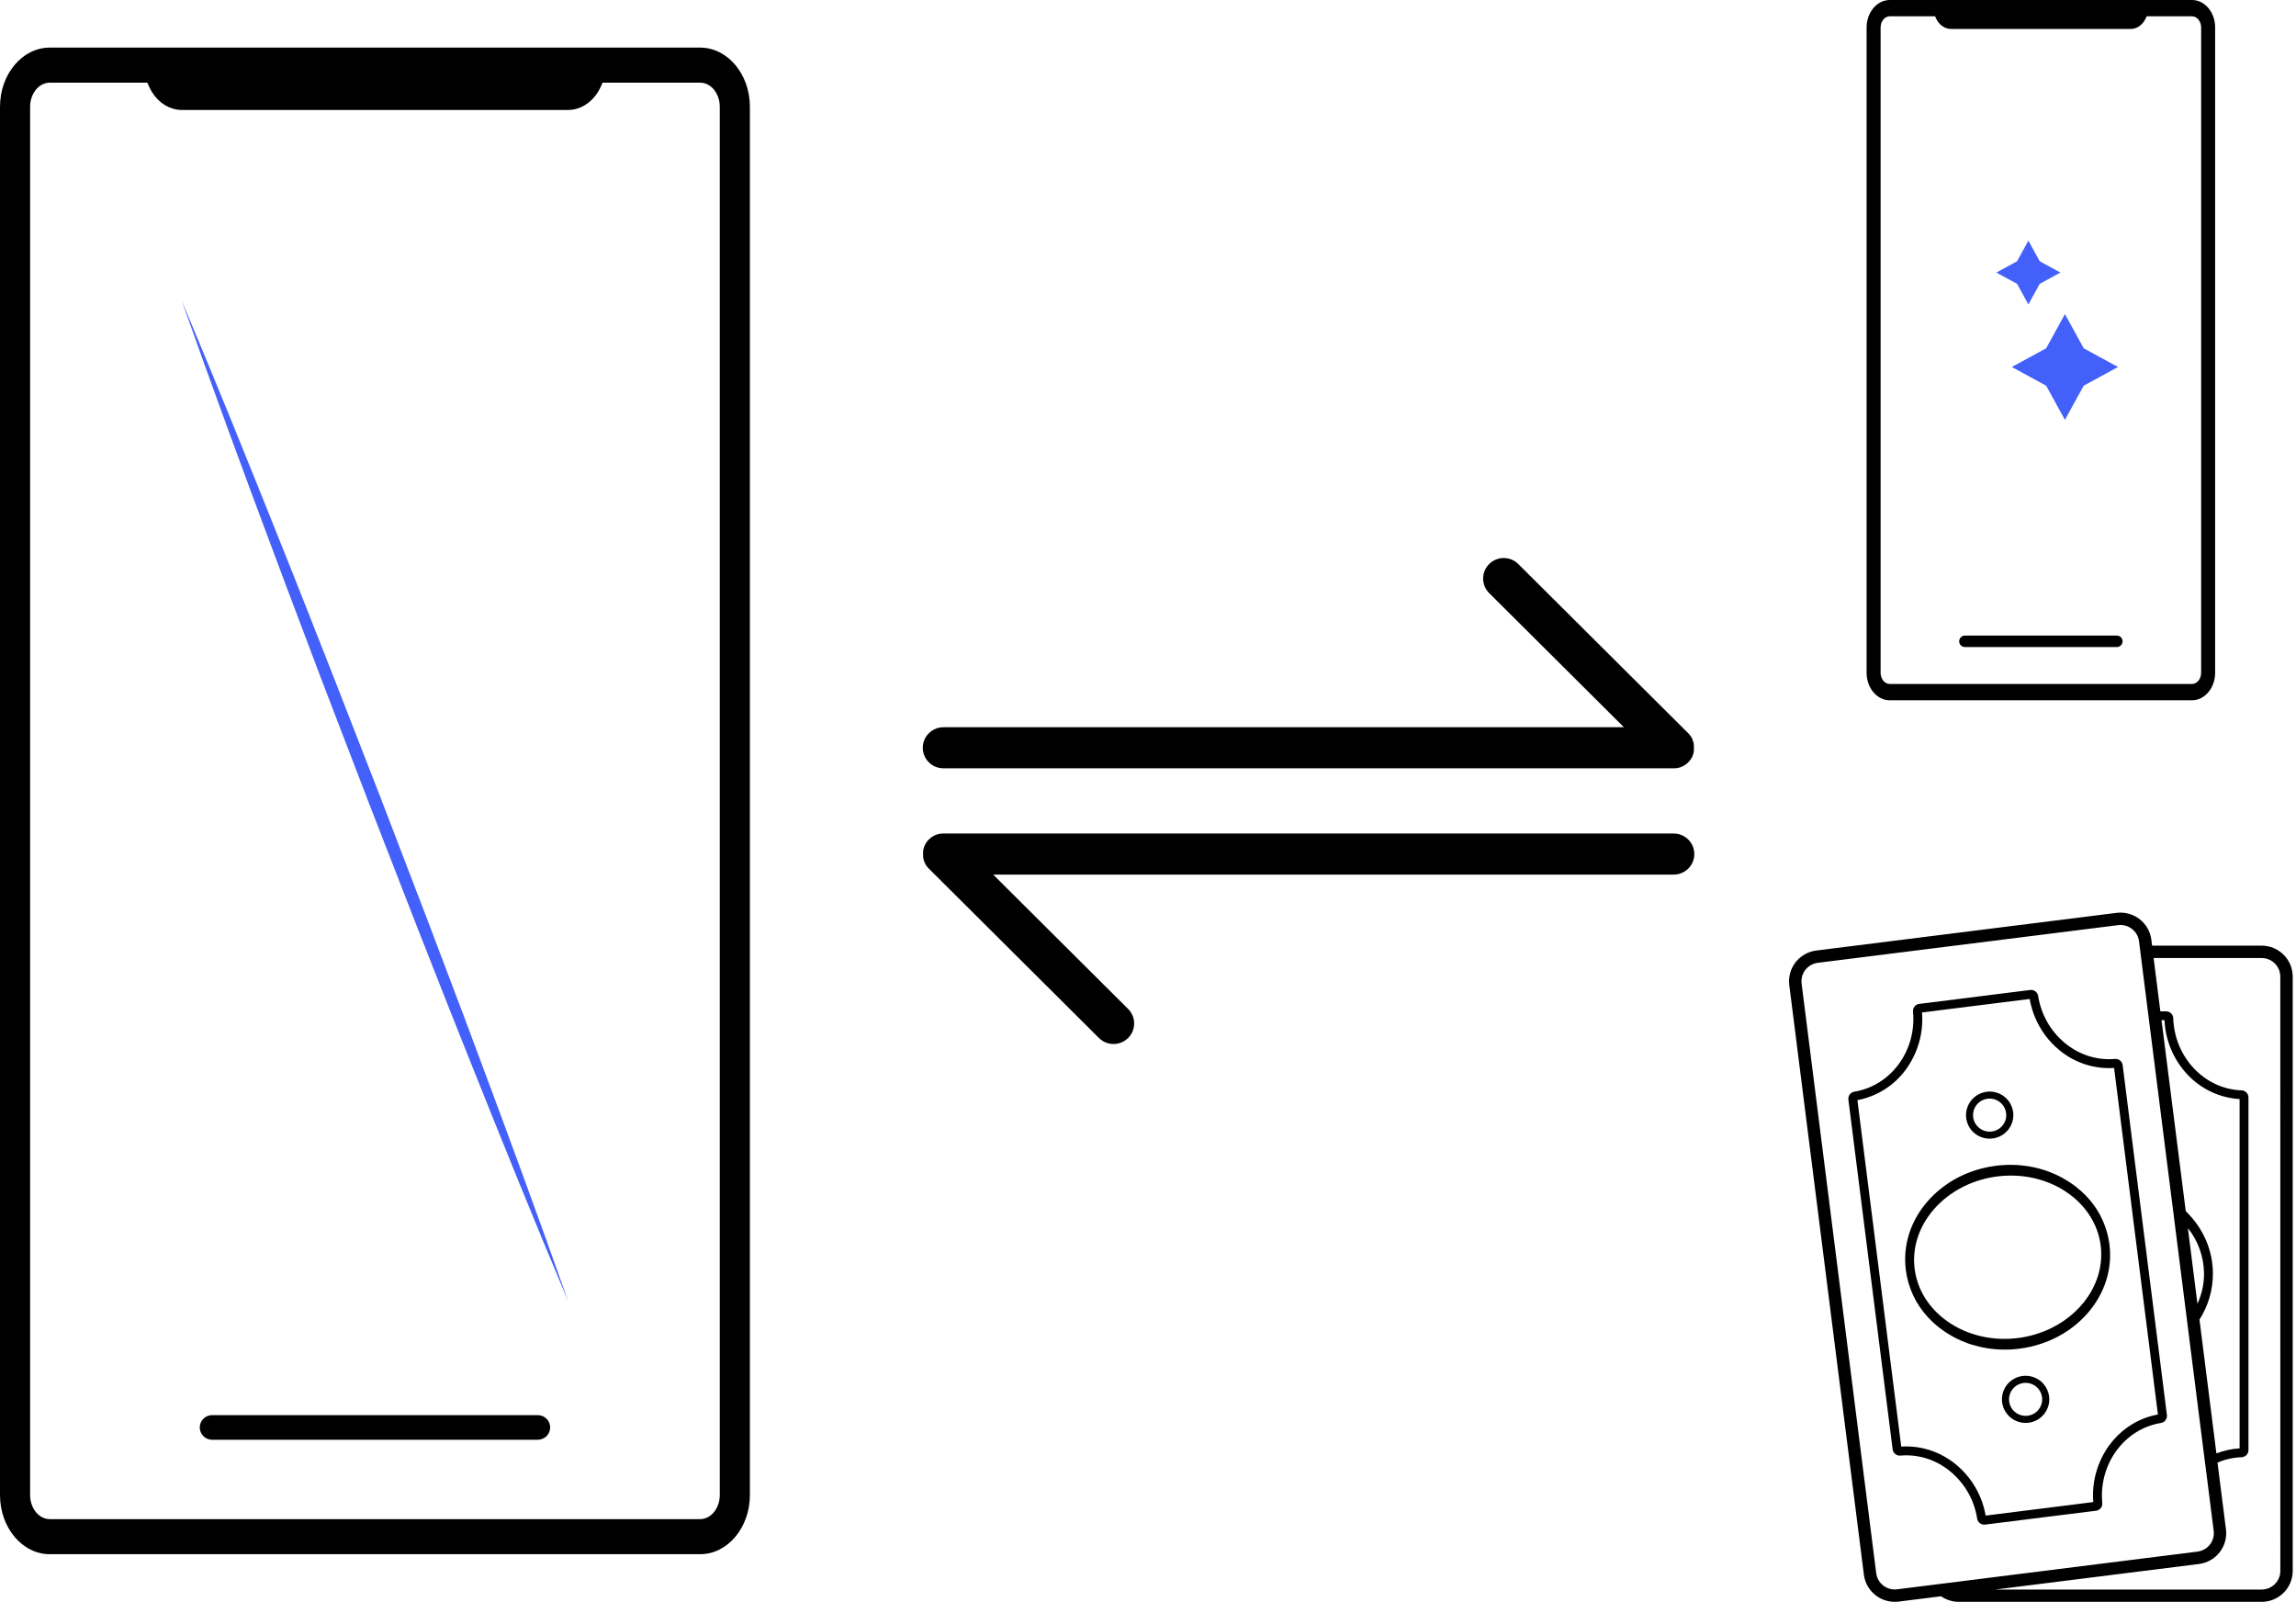 <svg width="162" height="113" viewBox="0 0 162 113" fill="none" xmlns="http://www.w3.org/2000/svg">
	<path d="M119.418 52.16L119.392 52.104L119.373 52.067L119.36 52.045L119.337 52.004L119.323 51.981C119.316 51.972 119.309 51.96 119.3 51.947L119.283 51.922L119.258 51.888L119.167 51.777C119.153 51.761 119.136 51.743 119.118 51.725L107.114 39.776C106.84 39.51 106.472 39.363 106.09 39.366C105.708 39.369 105.342 39.521 105.072 39.79C104.802 40.059 104.648 40.423 104.646 40.803C104.643 41.184 104.79 41.55 105.056 41.823L114.579 51.302H66.565C66.179 51.302 65.809 51.455 65.536 51.727C65.263 51.998 65.11 52.367 65.11 52.751C65.11 53.135 65.263 53.503 65.536 53.775C65.809 54.047 66.179 54.199 66.565 54.199H118.089H118.163L118.233 54.194L118.295 54.187L118.347 54.178H118.367L118.415 54.167L118.444 54.161L118.485 54.149L118.51 54.142L118.549 54.13L118.737 54.053L118.776 54.033L118.797 54.021L118.836 53.999L118.86 53.984L118.897 53.96L118.918 53.945C118.93 53.937 118.943 53.929 118.954 53.919L119.065 53.829C119.1 53.797 119.134 53.764 119.166 53.728L119.257 53.616C119.264 53.607 119.273 53.594 119.282 53.582L119.293 53.566C119.306 53.547 119.313 53.535 119.322 53.522L119.331 53.508C119.343 53.489 119.349 53.477 119.356 53.464L119.369 53.441L119.389 53.403L119.416 53.346V53.336L119.441 53.279C119.441 53.267 119.449 53.256 119.454 53.245L119.463 53.217L119.476 53.176L119.484 53.151C119.484 53.136 119.492 53.122 119.495 53.107V53.085L119.506 53.038V53.013C119.506 53.001 119.511 52.984 119.514 52.968V52.933C119.514 52.922 119.514 52.911 119.514 52.899L119.519 52.828C119.519 52.807 119.519 52.786 119.519 52.766V52.747C119.519 52.726 119.519 52.706 119.519 52.686L119.514 52.613C119.514 52.601 119.514 52.59 119.514 52.579V52.548C119.514 52.528 119.508 52.513 119.505 52.496V52.477C119.505 52.458 119.498 52.443 119.494 52.428V52.411C119.49 52.391 119.485 52.376 119.481 52.361L119.474 52.335L119.461 52.296L119.452 52.268L119.438 52.233L119.414 52.177" fill="black" />
	<path d="M65.236 60.84L65.262 60.895L65.281 60.932L65.294 60.955L65.317 60.996L65.331 61.018L65.354 61.053L65.371 61.077C65.379 61.089 65.387 61.101 65.396 61.112L65.487 61.223C65.501 61.239 65.517 61.257 65.536 61.275L77.539 73.224C77.812 73.496 78.182 73.648 78.568 73.648C78.954 73.648 79.324 73.496 79.597 73.224C79.87 72.953 80.023 72.584 80.023 72.2C80.023 71.816 79.87 71.447 79.597 71.175L70.077 61.697H118.091C118.477 61.697 118.847 61.545 119.12 61.273C119.393 61.002 119.546 60.633 119.546 60.249C119.546 59.865 119.393 59.496 119.12 59.225C118.847 58.953 118.477 58.8 118.091 58.8H66.565H66.491L66.421 58.806L66.36 58.814L66.308 58.822H66.289L66.24 58.832L66.21 58.84L66.169 58.85L66.144 58.858L66.106 58.87L65.918 58.947L65.879 58.967L65.858 58.979L65.819 59.002L65.795 59.016L65.758 59.039L65.737 59.055C65.724 59.063 65.712 59.071 65.7 59.08L65.589 59.171C65.555 59.203 65.52 59.236 65.488 59.271L65.397 59.383C65.39 59.393 65.381 59.405 65.373 59.418L65.361 59.434L65.333 59.478L65.324 59.492L65.298 59.536L65.286 59.559L65.266 59.597L65.238 59.654V59.664L65.215 59.721L65.201 59.756L65.192 59.783L65.178 59.824L65.172 59.849C65.167 59.863 65.164 59.878 65.16 59.892L65.155 59.915L65.144 59.962V59.987C65.144 59.999 65.138 60.015 65.136 60.032V60.067C65.136 60.078 65.136 60.089 65.136 60.1L65.13 60.172C65.13 60.193 65.13 60.214 65.13 60.234V60.253C65.13 60.274 65.13 60.294 65.13 60.314L65.136 60.387C65.136 60.398 65.136 60.41 65.136 60.421V60.452C65.136 60.472 65.141 60.488 65.144 60.503V60.524C65.144 60.541 65.151 60.557 65.155 60.572V60.588C65.16 60.61 65.164 60.625 65.168 60.639L65.176 60.664C65.176 60.677 65.184 60.69 65.188 60.703L65.197 60.731L65.211 60.767L65.235 60.823" fill="black" />
	<path d="M149.339 45.645C149.394 45.647 149.449 45.639 149.5 45.619C149.552 45.6 149.599 45.571 149.638 45.533C149.678 45.496 149.71 45.45 149.731 45.4C149.753 45.35 149.764 45.296 149.764 45.241C149.764 45.187 149.753 45.133 149.731 45.082C149.71 45.032 149.678 44.987 149.638 44.949C149.599 44.911 149.552 44.882 149.5 44.863C149.449 44.844 149.394 44.835 149.339 44.838H138.659C138.604 44.835 138.549 44.844 138.498 44.863C138.446 44.882 138.399 44.911 138.36 44.949C138.32 44.987 138.288 45.032 138.267 45.082C138.245 45.133 138.234 45.187 138.234 45.241C138.234 45.296 138.245 45.35 138.267 45.4C138.288 45.45 138.32 45.496 138.36 45.533C138.399 45.571 138.446 45.6 138.498 45.619C138.549 45.639 138.604 45.647 138.659 45.645H149.339Z" fill="black" />
	<path d="M131.703 47.458C131.703 48.528 132.43 49.399 133.334 49.399H154.664C155.563 49.399 156.295 48.528 156.295 47.458V1.941C156.295 0.871 155.567 0 154.664 0H133.334C132.435 0 131.703 0.871 131.703 1.941V47.458ZM132.691 1.941C132.691 1.505 132.979 1.15 133.334 1.15H136.534L136.594 1.283C136.808 1.754 137.222 2.045 137.672 2.045H150.325C150.78 2.045 151.189 1.754 151.403 1.283L151.464 1.15H154.664C155.018 1.15 155.307 1.505 155.307 1.941V47.458C155.307 47.894 155.018 48.249 154.664 48.249H133.334C132.979 48.249 132.691 47.894 132.691 47.458V1.941Z" fill="black" />
	<path d="M147.021 24.57L145.696 22.158L144.371 24.57L141.948 25.889L144.371 27.208L145.696 29.619L147.021 27.208L149.443 25.889L147.021 24.57Z" fill="#4360FA" />
	<path d="M143.118 21.476L143.918 20.022L145.378 19.227L143.918 18.431L143.118 16.977L142.32 18.431L140.859 19.227L142.32 20.022L143.118 21.476Z" fill="#4360FA" />
	<path d="M152.89 99.81L152.355 95.574L152.257 94.801L150.939 84.39L150.837 83.585L150.433 80.399L150.224 78.744L149.77 75.141C149.754 75.011 149.688 74.893 149.586 74.811C149.484 74.729 149.354 74.69 149.224 74.701C147.563 74.849 145.993 74.108 144.962 72.846C144.764 72.604 144.587 72.345 144.435 72.072C144.121 71.51 143.908 70.897 143.807 70.261C143.787 70.131 143.717 70.014 143.611 69.934C143.505 69.855 143.373 69.82 143.241 69.837L136.899 70.633L136.023 70.743L135.42 70.818C135.289 70.834 135.169 70.901 135.086 71.004C135.004 71.107 134.965 71.238 134.978 71.369C135.238 74.113 133.419 76.592 130.838 77.011C130.709 77.032 130.592 77.103 130.514 77.208C130.435 77.312 130.401 77.444 130.417 77.573L133.54 102.243C133.556 102.372 133.622 102.491 133.723 102.573C133.825 102.655 133.955 102.694 134.086 102.683C134.74 102.625 135.399 102.704 136.021 102.914C136.325 103.016 136.619 103.148 136.898 103.307C137.591 103.71 138.184 104.263 138.635 104.924C139.086 105.585 139.382 106.338 139.503 107.128C139.523 107.258 139.593 107.375 139.698 107.454C139.804 107.533 139.936 107.568 140.068 107.551L144.35 107.014L144.973 106.936L147.889 106.574C148.02 106.557 148.14 106.491 148.223 106.388C148.305 106.285 148.344 106.154 148.331 106.023C148.072 103.278 149.89 100.8 152.471 100.381C152.602 100.359 152.72 100.288 152.798 100.181C152.877 100.074 152.91 99.941 152.89 99.81ZM150.496 100.434C149.968 100.747 149.495 101.144 149.097 101.611C149.004 101.718 148.916 101.829 148.832 101.944C147.984 103.105 147.582 104.53 147.697 105.961L144.826 106.323L144.194 106.402L140.102 106.916C139.858 105.501 139.113 104.22 138.002 103.305C137.663 103.026 137.292 102.788 136.898 102.595C136.616 102.457 136.322 102.343 136.021 102.255C135.413 102.077 134.778 102.008 134.146 102.05L131.054 77.608C132.432 77.349 133.658 76.573 134.478 75.441C135.325 74.279 135.728 72.855 135.612 71.424L136.024 71.372L136.9 71.262L143.208 70.471C143.368 71.386 143.737 72.253 144.286 73.005C144.58 73.407 144.923 73.769 145.308 74.084C146.385 74.978 147.765 75.427 149.165 75.338L149.529 78.217L149.606 78.832L149.814 80.48L149.892 81.094L150.191 83.461L150.291 84.245L151.663 95.081L151.759 95.842L152.258 99.784C151.638 99.896 151.043 100.116 150.5 100.434H150.496Z" fill="black" />
	<path d="M159.576 66.709H151.846L151.793 66.288C151.72 65.714 151.421 65.193 150.962 64.838C150.503 64.484 149.921 64.325 149.345 64.396L128.147 67.055C127.571 67.128 127.047 67.426 126.691 67.883C126.335 68.34 126.175 68.919 126.247 69.493L131.512 111.091C131.585 111.665 131.885 112.186 132.344 112.541C132.803 112.895 133.384 113.054 133.961 112.983L136.957 112.607C137.325 112.863 137.763 113 138.211 113H159.576C160.157 113 160.714 112.77 161.125 112.361C161.536 111.952 161.768 111.397 161.768 110.818V68.891C161.767 68.312 161.536 67.758 161.125 67.349C160.714 66.94 160.157 66.71 159.576 66.709ZM137.234 111.693L136.262 111.814L133.851 112.116C133.505 112.16 133.156 112.064 132.88 111.851C132.605 111.639 132.425 111.326 132.381 110.981L127.116 69.384C127.073 69.04 127.169 68.692 127.383 68.418C127.596 68.144 127.911 67.965 128.256 67.921L149.454 65.263C149.8 65.219 150.149 65.315 150.424 65.528C150.7 65.74 150.879 66.053 150.923 66.398L150.963 66.709L151.073 67.583L151.549 71.343L151.628 71.966L153.233 84.64L153.357 85.615L154.31 93.152L154.424 94.057L155.549 102.936L155.64 103.625L156.193 107.994C156.236 108.338 156.14 108.686 155.927 108.96C155.713 109.234 155.398 109.412 155.053 109.456L137.234 111.693ZM156.137 89.855C156.137 88.198 155.459 86.643 154.221 85.44L152.512 71.969H152.722C152.786 73.403 153.365 74.767 154.351 75.813C155.308 76.833 156.622 77.449 158.021 77.533V102.173C157.46 102.206 156.908 102.326 156.384 102.529L155.189 93.086C155.808 92.121 156.137 91 156.137 89.855ZM155.046 91.975L154.371 86.634C155.104 87.55 155.505 88.685 155.511 89.856C155.511 90.587 155.353 91.31 155.046 91.975ZM160.894 110.823C160.894 111.17 160.755 111.503 160.508 111.748C160.262 111.994 159.927 112.132 159.579 112.132H140.782L155.158 110.329C155.735 110.255 156.258 109.958 156.615 109.501C156.971 109.044 157.13 108.465 157.059 107.891L156.462 103.178C156.999 102.947 157.575 102.818 158.159 102.797C158.29 102.792 158.415 102.737 158.506 102.643C158.597 102.548 158.647 102.422 158.646 102.292V77.423C158.647 77.292 158.597 77.166 158.506 77.072C158.415 76.978 158.29 76.922 158.159 76.918C155.545 76.827 153.43 74.59 153.339 71.834C153.336 71.702 153.281 71.577 153.186 71.486C153.091 71.394 152.964 71.343 152.832 71.343H152.429L151.954 67.583H159.573C159.922 67.582 160.257 67.72 160.504 67.965C160.752 68.21 160.891 68.543 160.892 68.891L160.894 110.823Z" fill="black" />
	<path d="M148.837 87.788C148.669 86.476 148.074 85.256 147.141 84.314C146.933 84.101 146.71 83.902 146.475 83.719C146.358 83.629 146.238 83.538 146.111 83.456C144.609 82.431 142.734 81.998 140.837 82.236C140.476 82.281 140.12 82.35 139.769 82.443C139.556 82.499 139.347 82.563 139.142 82.636C138.328 82.922 137.569 83.345 136.898 83.886C136.585 84.14 136.294 84.419 136.029 84.721L136.021 84.729C134.8 86.122 134.25 87.848 134.47 89.591C134.628 90.831 135.17 91.992 136.021 92.912C136.289 93.204 136.583 93.471 136.898 93.71C136.989 93.783 137.093 93.854 137.194 93.923C137.792 94.331 138.449 94.647 139.142 94.861C139.348 94.921 139.557 94.976 139.769 95.026C140.656 95.218 141.57 95.258 142.471 95.143C143.035 95.073 143.591 94.943 144.128 94.756C144.394 94.663 144.654 94.557 144.909 94.436C145.812 94.01 146.619 93.405 147.28 92.658C148.504 91.264 149.058 89.531 148.837 87.788ZM144.22 93.917C143.975 94.015 143.724 94.099 143.469 94.17C143.111 94.27 142.747 94.343 142.378 94.389C141.508 94.501 140.625 94.458 139.771 94.262C139.557 94.212 139.348 94.154 139.144 94.086C138.319 93.817 137.555 93.386 136.9 92.819C136.571 92.533 136.277 92.21 136.023 91.857C135.522 91.165 135.202 90.359 135.093 89.513C134.927 88.203 135.286 86.93 136.023 85.858C136.278 85.489 136.572 85.148 136.9 84.842C137.551 84.236 138.313 83.76 139.144 83.44C139.348 83.361 139.556 83.29 139.771 83.228C140.152 83.119 140.541 83.039 140.935 82.989C142.702 82.768 144.385 83.176 145.691 84.017C145.935 84.174 146.168 84.349 146.388 84.538C147.379 85.397 148.052 86.547 148.219 87.866C148.542 90.443 146.839 92.875 144.225 93.917H144.22Z" fill="black" />
	<path d="M142.042 78.457C142.011 78.207 141.923 77.968 141.785 77.757C141.647 77.546 141.462 77.369 141.246 77.239C140.903 77.035 140.498 76.96 140.105 77.028C139.711 77.095 139.355 77.301 139.101 77.608C138.846 77.914 138.711 78.301 138.718 78.698C138.726 79.096 138.876 79.477 139.142 79.774C139.38 80.037 139.697 80.218 140.045 80.29C140.393 80.362 140.756 80.322 141.08 80.174C141.403 80.027 141.671 79.781 141.845 79.471C142.018 79.162 142.087 78.806 142.043 78.454L142.042 78.457ZM140.531 79.821C140.301 79.85 140.068 79.811 139.86 79.707C139.653 79.604 139.481 79.442 139.366 79.242C139.251 79.042 139.199 78.812 139.215 78.582C139.232 78.352 139.316 78.132 139.458 77.949C139.6 77.767 139.794 77.631 140.013 77.558C140.233 77.485 140.47 77.479 140.693 77.54C140.917 77.601 141.117 77.727 141.269 77.901C141.421 78.075 141.517 78.29 141.546 78.519C141.565 78.671 141.555 78.826 141.514 78.973C141.474 79.121 141.404 79.259 141.31 79.38C141.215 79.501 141.098 79.603 140.964 79.678C140.83 79.754 140.683 79.802 140.53 79.821H140.531Z" fill="black" />
	<path d="M144.58 98.507C144.538 98.18 144.401 97.873 144.184 97.625C143.968 97.376 143.682 97.197 143.363 97.11C143.044 97.023 142.707 97.032 142.393 97.136C142.08 97.24 141.804 97.434 141.601 97.694C141.398 97.954 141.278 98.268 141.254 98.596C141.231 98.924 141.306 99.252 141.469 99.538C141.633 99.824 141.878 100.055 142.174 100.203C142.469 100.35 142.802 100.406 143.13 100.365C143.57 100.31 143.969 100.083 144.241 99.735C144.513 99.386 144.635 98.945 144.58 98.507ZM143.068 99.871C142.839 99.9 142.606 99.86 142.399 99.757C142.192 99.654 142.02 99.492 141.905 99.292C141.791 99.092 141.738 98.862 141.755 98.632C141.771 98.403 141.856 98.183 141.998 98.001C142.139 97.819 142.332 97.683 142.552 97.61C142.772 97.537 143.008 97.531 143.231 97.591C143.454 97.652 143.654 97.778 143.806 97.952C143.958 98.126 144.054 98.341 144.083 98.569C144.122 98.876 144.036 99.185 143.846 99.429C143.656 99.673 143.376 99.832 143.068 99.871Z" fill="black" />
	<path d="M37.946 101.566C38.177 101.566 38.399 101.474 38.563 101.311C38.726 101.149 38.818 100.928 38.818 100.697C38.818 100.467 38.726 100.246 38.563 100.084C38.399 99.921 38.177 99.829 37.946 99.829H14.966C14.734 99.829 14.512 99.921 14.349 100.084C14.185 100.246 14.094 100.467 14.094 100.697C14.094 100.928 14.185 101.149 14.349 101.311C14.512 101.474 14.734 101.566 14.966 101.566H37.946Z" fill="black" />
	<path d="M0 105.464C0 107.766 1.575 109.639 3.51 109.639H49.401C51.336 109.639 52.911 107.766 52.911 105.464V7.533C52.911 5.231 51.336 3.358 49.401 3.358H3.51C1.575 3.358 0 5.231 0 7.533V105.464ZM2.125 7.533C2.125 6.596 2.746 5.832 3.51 5.832H10.393L10.523 6.118C10.985 7.13 11.874 7.759 12.844 7.759H40.067C41.037 7.759 41.926 7.13 42.387 6.118L42.517 5.832H49.401C50.165 5.832 50.786 6.596 50.786 7.533V105.464C50.786 106.402 50.165 107.165 49.401 107.165H3.51C2.746 107.165 2.125 106.402 2.125 105.464V7.533Z" fill="black" />
	<path d="M12.822 21.207C15.27 27.022 17.633 32.869 19.969 38.727L20.845 40.923L21.714 43.123L23.448 47.526L26.88 56.34L30.265 65.172L31.939 69.595L32.776 71.806L33.603 74.022C35.812 79.928 37.992 85.845 40.088 91.795C37.639 85.981 35.275 80.134 32.941 74.276L32.064 72.079L31.196 69.88L29.463 65.477L26.033 56.662L22.643 47.831L20.973 43.407L20.137 41.195L19.309 38.98C17.096 33.074 14.92 27.158 12.822 21.207Z" fill="#4360FA" />
</svg>

